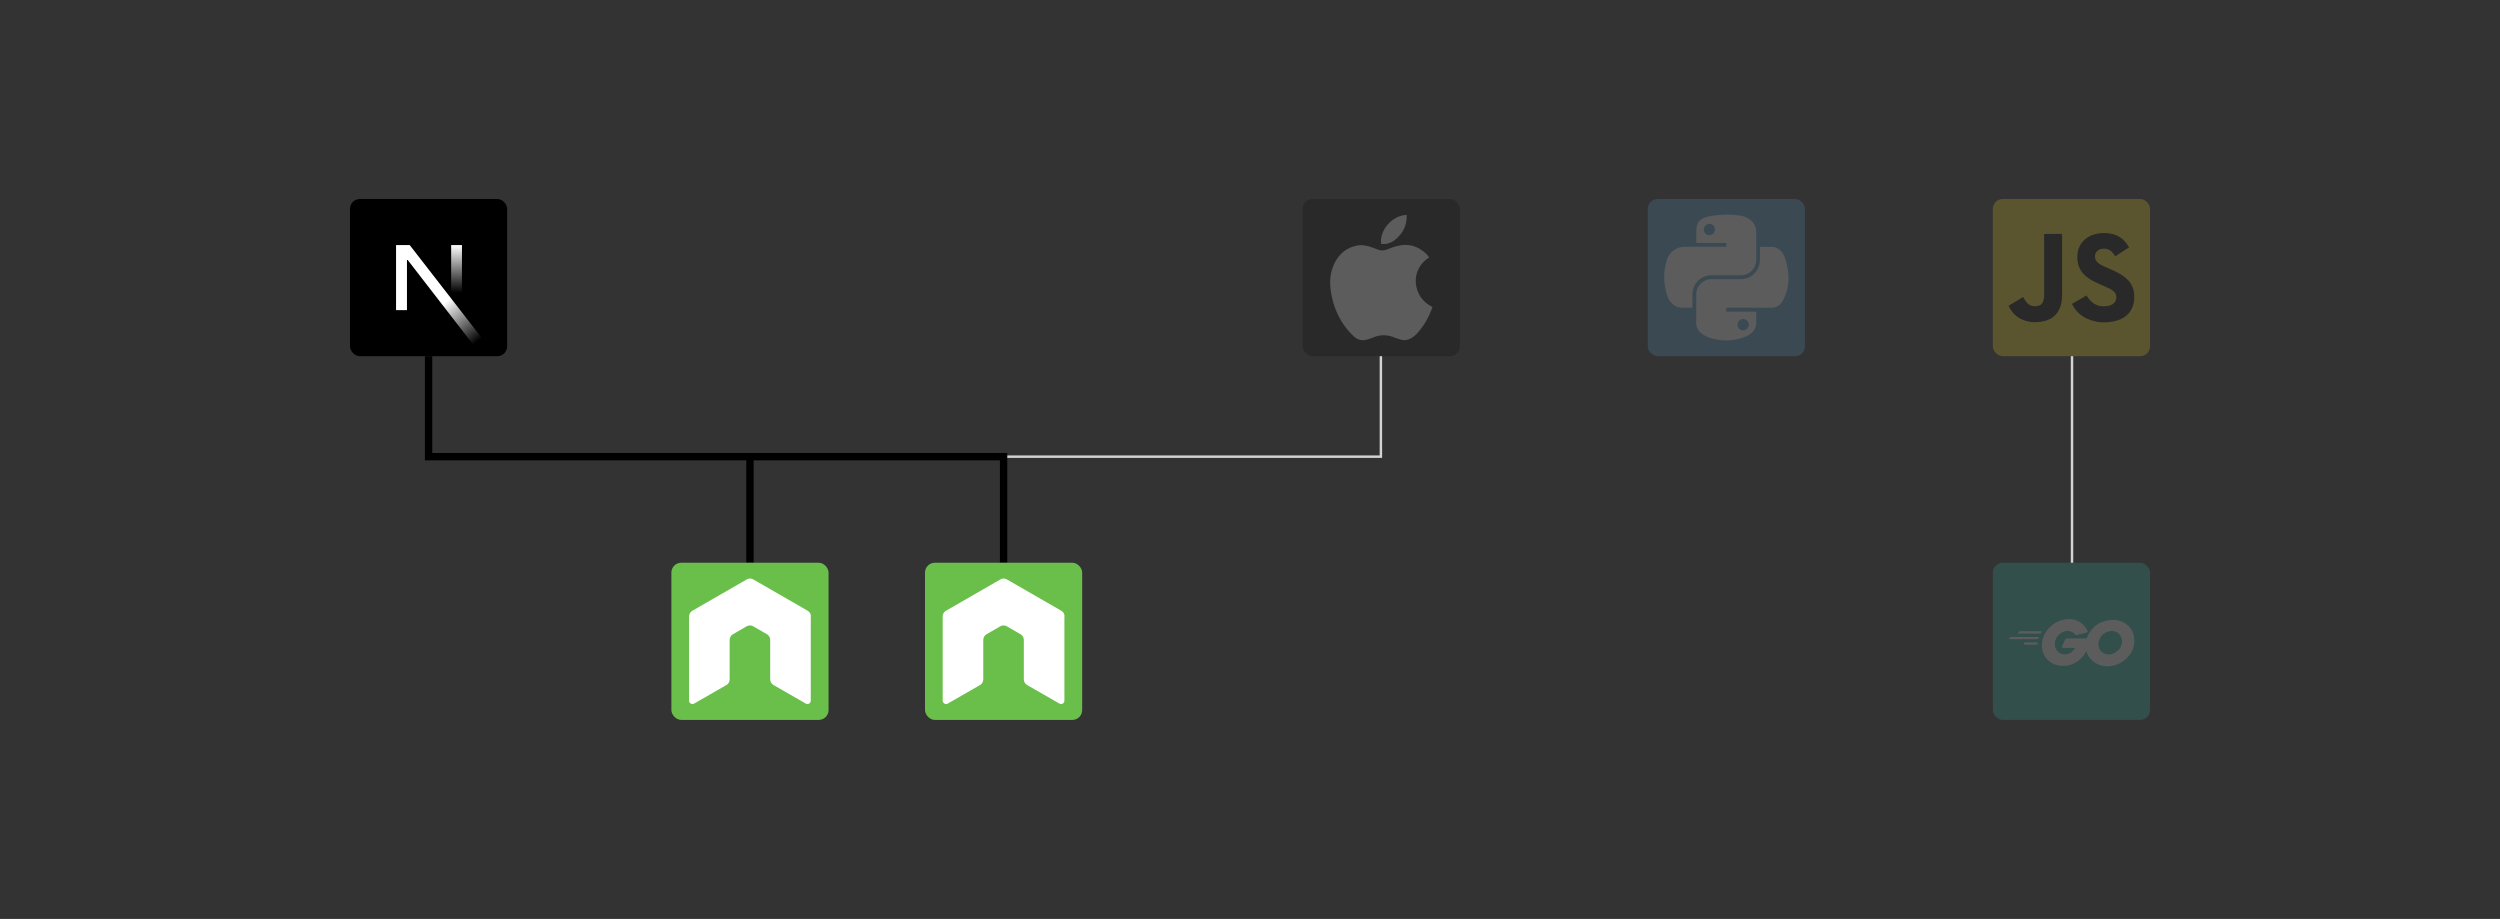 <?xml version="1.0" encoding="UTF-8"?>
<svg id="a" data-name="Strokes" xmlns="http://www.w3.org/2000/svg" xmlns:xlink="http://www.w3.org/1999/xlink" viewBox="0 0 254.51 93.55">
  <rect x="0" y="0" width="254.51" height="93.55" fill="#333333" stroke="none"/>
  <defs>
    <style>
      .g {
        fill: url(#f);
      }

      .h {
        fill: url(#e);
      }

      .i {
        fill: #f6de1e;
      }

      .j {
        fill-rule: evenodd;
      }

      .j, .k {
        fill: #fff;
      }

      .l {
        fill: #2dbcaf;
      }

      .m {
        fill: #5a9fd4;
      }

      .n {
        fill: #6abf4b;
      }

      .o {
        stroke: #d3d3d3;
        stroke-width: .25px;
      }

      .o, .p {
        fill: none;
        stroke-miterlimit: 10;
      }

      .p {
        stroke: #000;
        stroke-width: .75px;
      }

      .q {
        opacity: .2;
      }
    </style>
    <linearGradient id="e" x1="43.93" y1="279.02" x2="47.19" y2="274.97" gradientTransform="translate(0 310.89) scale(1 -1)" gradientUnits="userSpaceOnUse">
      <stop offset="0" stop-color="#fff"/>
      <stop offset="1" stop-color="#fff" stop-opacity="0"/>
    </linearGradient>
    <linearGradient id="f" x1="46.49" y1="285.94" x2="46.47" y2="281.08" xlink:href="#e"/>
  </defs>
  <polyline class="o" points="102.17 46.49 140.58 46.49 140.58 36.26"/>
  <polyline class="p" points="43.63 36.26 43.63 46.49 102.17 46.49 102.17 57.29"/>
  <line class="p" x1="76.35" y1="57.29" x2="76.35" y2="46.77"/>
  <g class="q">
    <rect class="m" x="167.75" y="20.26" width="16" height="16" rx="1" ry="1"/>
    <path id="b" data-name="path1948" class="k" d="M175.68,21.86c-.52,0-1.02.05-1.46.12-1.29.23-1.53.71-1.53,1.59v1.16h3.05v.39h-4.2c-.89,0-1.66.53-1.91,1.55-.28,1.16-.29,1.89,0,3.1.22.9.74,1.55,1.62,1.55h1.05v-1.4c0-1.01.87-1.9,1.91-1.9h3.05c.85,0,1.53-.7,1.53-1.55v-2.91c0-.83-.7-1.45-1.53-1.59-.52-.09-1.07-.13-1.59-.12ZM174.02,22.79c.32,0,.57.26.57.58s-.26.58-.57.58-.57-.26-.57-.58.26-.58.57-.58Z"/>
    <path id="c" data-name="path1950" class="k" d="M179.17,25.12v1.36c0,1.05-.89,1.94-1.91,1.94h-3.05c-.84,0-1.53.72-1.53,1.55v2.91c0,.83.72,1.31,1.53,1.55.97.28,1.89.34,3.05,0,.77-.22,1.53-.67,1.53-1.55v-1.16h-3.05v-.39h4.58c.89,0,1.22-.62,1.53-1.55.32-.96.31-1.88,0-3.1-.22-.88-.64-1.55-1.53-1.55h-1.15ZM177.46,32.48c.32,0,.57.26.57.58s-.26.58-.57.58-.57-.26-.57-.58.26-.58.57-.58Z"/>
  </g>
  <g class="q">
    <rect class="l" x="202.88" y="57.29" width="16" height="16" rx="1" ry="1"/>
    <g>
      <path class="k" d="M205.45,64.49s-.03-.01-.02-.03l.13-.17s.04-.03.07-.03h2.22s.03.02.02.04l-.11.16s-.04.04-.06.04h-2.26Z"/>
      <path class="k" d="M204.51,65.07s-.03-.01-.02-.03l.13-.17s.04-.03.07-.03h2.84s.04.02.03.04l-.05.15s-.03.04-.06.04h-2.95Z"/>
      <path class="k" d="M206.02,65.64s-.03-.02-.02-.04l.09-.16s.04-.04.06-.04h1.25s.04.02.04.04v.15s-.04.04-.06.04h-1.36Z"/>
      <g id="d" data-name="CXHf1q">
        <g>
          <path class="k" d="M212.48,64.38c-.39.1-.66.17-1.05.27-.09.02-.1.03-.18-.06-.09-.11-.16-.17-.29-.24-.39-.19-.77-.14-1.13.09-.42.27-.64.68-.64,1.18,0,.5.35.91.84.98.42.06.78-.09,1.06-.41.06-.07.11-.14.17-.23h-1.2c-.13,0-.16-.08-.12-.19.08-.19.23-.52.32-.68.02-.04.06-.1.16-.1h2.27c-.01.17-.01.34-.04.5-.07.45-.24.86-.51,1.22-.45.59-1.03.96-1.78,1.06-.61.08-1.18-.04-1.68-.41-.46-.35-.72-.81-.79-1.38-.08-.68.12-1.29.53-1.83.44-.58,1.03-.95,1.74-1.08.59-.11,1.15-.04,1.65.31.33.22.57.52.72.88.04.06.01.09-.06.11Z"/>
          <path class="k" d="M214.55,67.83c-.57-.01-1.08-.17-1.52-.55-.37-.32-.6-.72-.67-1.2-.11-.7.08-1.33.5-1.88.45-.6,1-.91,1.74-1.04.64-.11,1.23-.05,1.78.32.49.34.8.79.88,1.39.11.84-.14,1.53-.72,2.11-.41.42-.92.68-1.5.8-.17.03-.34.04-.5.06ZM216.03,65.31c0-.08,0-.14-.02-.21-.11-.62-.68-.97-1.27-.83-.58.13-.95.5-1.09,1.08-.11.49.12.98.57,1.18.34.15.69.13,1.02-.04.49-.26.76-.65.79-1.19Z"/>
        </g>
      </g>
    </g>
  </g>
  <g>
    <rect x="35.63" y="20.26" width="16" height="16" rx="1" ry="1"/>
    <path class="h" d="M49.1,34.47l-7.39-9.52h-1.39v6.62h1.11v-5.2l6.79,8.78c.31-.21.6-.43.87-.67Z"/>
    <rect class="g" x="45.93" y="24.95" width="1.1" height="6.62"/>
  </g>
  <g>
    <rect class="n" x="68.35" y="57.29" width="16" height="16" rx="1" ry="1"/>
    <path class="j" d="M82.56,62.76c0-.24-.13-.46-.33-.58l-5.54-3.19c-.09-.06-.2-.08-.3-.09h-.06c-.11,0-.21.03-.31.09l-5.54,3.19c-.21.12-.33.34-.33.58v8.58c.01.12.07.23.18.29.1.06.23.06.33,0l3.29-1.89c.21-.12.33-.34.33-.58v-4.01c0-.24.13-.46.33-.58l1.4-.81c.1-.06.22-.09.34-.09s.23.03.33.09l1.4.81c.21.12.33.34.33.58v4.01c0,.24.13.46.34.58l3.29,1.89c.1.06.23.06.33,0,.1-.06.17-.17.17-.29v-8.58Z"/>
  </g>
  <g class="q">
    <rect x="132.62" y="20.26" width="16" height="16" rx="1" ry="1"/>
    <g>
      <path class="k" d="M145.48,26.22c-1.98,1.21-1.72,4.07.36,5.03-.11.27-.2.55-.33.81-.33.72-.76,1.37-1.3,1.94-.14.14-.29.28-.46.38-.35.22-.73.32-1.15.19-.21-.06-.42-.12-.62-.2-.74-.32-1.48-.32-2.22,0-.19.08-.39.14-.6.2-.48.14-.92.04-1.28-.28-.27-.23-.51-.49-.73-.76-.89-1.11-1.43-2.38-1.65-3.79-.17-1.04-.1-2.06.39-3.01.47-.91,1.19-1.5,2.2-1.72.54-.11,1.06-.02,1.57.17.21.08.41.15.62.23.3.12.59.11.89,0,.33-.13.66-.26,1-.35,1.2-.33,2.24-.02,3.11.86.05.05.1.12.14.18.03.04.04.08.07.12Z"/>
      <path class="k" d="M143.2,21.88c.05.99-.33,1.78-1.04,2.42-.44.4-.95.6-1.55.53-.21-1.33,1.08-2.9,2.59-2.95Z"/>
    </g>
  </g>
  <g>
    <rect class="n" x="94.17" y="57.29" width="16" height="16" rx="1" ry="1"/>
    <path class="j" d="M108.38,62.76c0-.24-.13-.46-.33-.58l-5.54-3.19c-.09-.06-.2-.08-.3-.09h-.06c-.11,0-.21.03-.31.09l-5.54,3.19c-.21.12-.33.34-.33.58v8.58c.01.12.07.23.18.29.1.06.23.06.33,0l3.29-1.89c.21-.12.33-.34.33-.58v-4.01c0-.24.13-.46.33-.58l1.4-.81c.1-.06.22-.09.34-.09s.23.03.33.09l1.4.81c.21.12.33.34.33.58v4.01c0,.24.13.46.34.58l3.29,1.89c.1.06.23.06.33,0,.1-.06.17-.17.17-.29v-8.58Z"/>
  </g>
  <g class="q">
    <rect class="i" x="202.88" y="20.26" width="16" height="16" rx="1" ry="1"/>
    <path d="M210.94,30.93c.49-.28.97-.57,1.47-.85.08.12.16.23.24.34.53.67,1.22.88,2.03.71.13-.03.26-.09.37-.15.49-.3.55-.94.12-1.33-.11-.1-.24-.18-.37-.25-.36-.17-.72-.33-1.08-.49-.51-.22-1-.46-1.42-.83-.65-.57-.87-1.31-.81-2.15.08-1.14.89-1.94,2.05-2.15.5-.09,1.01-.08,1.51.04.77.19,1.31.67,1.7,1.36-.47.3-.93.6-1.41.91-.07-.11-.14-.21-.21-.3-.32-.41-.74-.55-1.24-.44-.6.13-.82.86-.4,1.31.13.14.3.25.47.34.39.19.8.36,1.19.54.44.2.86.42,1.23.73.7.57.96,1.34.89,2.21-.09,1.11-.72,1.86-1.79,2.16-1.03.29-2.05.24-3.04-.21-.66-.3-1.24-.89-1.5-1.49Z"/>
    <path d="M204.48,31.13c.5-.3.98-.6,1.47-.89.1.15.19.29.28.43.3.44.71.59,1.27.46.23-.05.4-.19.49-.42.05-.14.08-.3.1-.45.02-.13.01-.27.01-.4,0-1.93,0-3.86,0-5.79,0-.07,0-.15,0-.25.6-.02,1.2,0,1.81-.01,0,.06.02.11.02.16,0,2.01,0,4.02,0,6.03,0,.35-.03.7-.12,1.04-.24.85-.78,1.41-1.63,1.63-.85.22-1.69.19-2.48-.22-.56-.29-.95-.74-1.22-1.32Z"/>
  </g>
  <line class="o" x1="210.94" y1="57.29" x2="210.94" y2="36.26"/>
</svg>